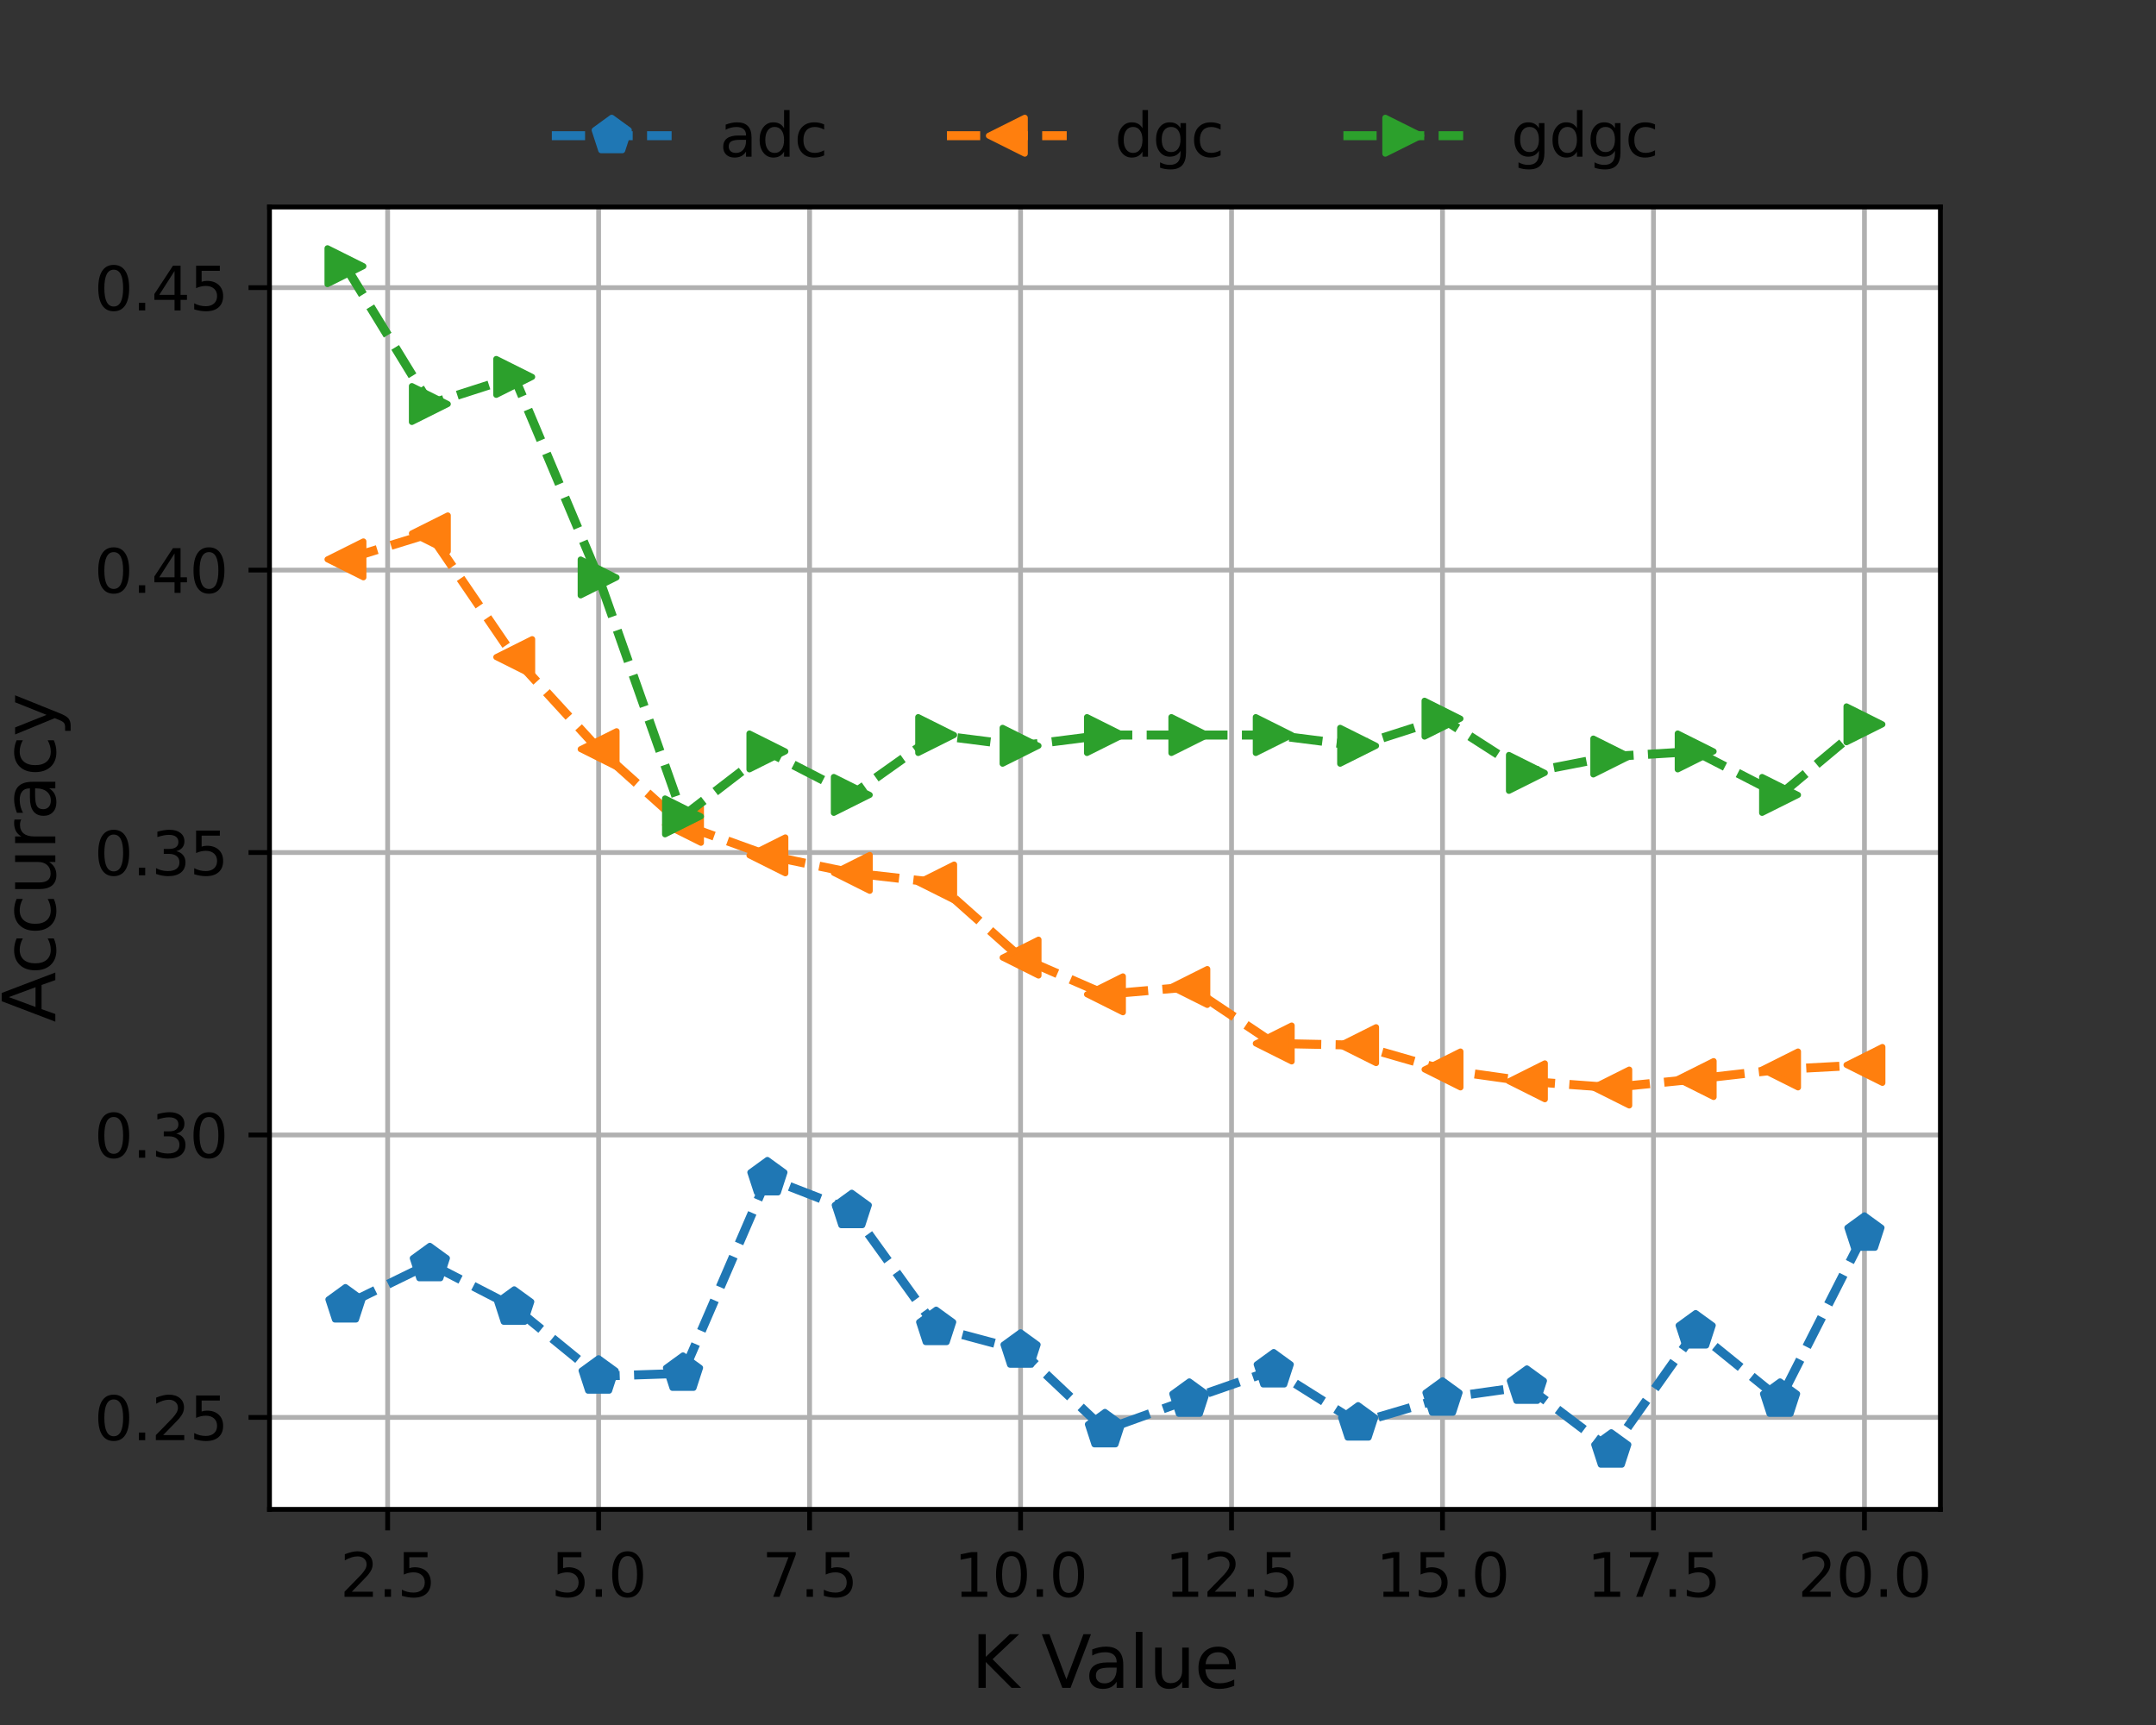 <?xml version="1.0" encoding="utf-8" standalone="no"?>
<!DOCTYPE svg PUBLIC "-//W3C//DTD SVG 1.1//EN"
  "http://www.w3.org/Graphics/SVG/1.1/DTD/svg11.dtd">
<svg height="288pt" version="1.1" viewBox="0 0 360 288" width="360pt" xmlns="http://www.w3.org/2000/svg" xmlns:xlink="http://www.w3.org/1999/xlink">
 <rect x="0" y="0" width="360" height="288" fill="#333333" stroke="none"/>
 <defs>
  <style type="text/css">*{stroke-linecap:butt;stroke-linejoin:round;}</style>
 </defs>
 <g id="figure_1">
  <g id="patch_1">
   <path d="M 0 288 
L 360 288 
L 360 0 
L 0 0 
z
" style="fill:none;"/>
  </g>
  <g id="axes_1">
   <g id="patch_2">
    <path d="M 45 252 
L 324 252 
L 324 34.56 
L 45 34.56 
z
" style="fill:#ffffff;"/>
   </g>
   <g id="matplotlib.axis_1">
    <g id="xtick_1">
     <g id="line2d_1">
      <path clip-path="url(#pf088daf586)" d="M 64.727 252 
L 64.727 34.56 
" style="fill:none;stroke:#b0b0b0;stroke-linecap:square;stroke-width:0.8;"/>
     </g>
     <g id="line2d_2">
      <defs>
       <path d="M 0 0 
L 0 3.5 
" id="mb0163ccb2f" style="stroke:#000000;stroke-width:0.8;"/>
      </defs>
      <g>
       <use style="stroke:#000000;stroke-width:0.8;" x="64.727" xlink:href="#mb0163ccb2f" y="252"/>
      </g>
     </g>
     <g id="text_1">
      <!-- 2.5 -->
      <g transform="translate(56.776 266.598)scale(0.1 -0.1)">
       <defs>
        <path d="M 1228 531 
L 3431 531 
L 3431 0 
L 469 0 
L 469 531 
Q 828 903 1448 1529 
Q 2069 2156 2228 2338 
Q 2531 2678 2651 2914 
Q 2772 3150 2772 3378 
Q 2772 3750 2511 3984 
Q 2250 4219 1831 4219 
Q 1534 4219 1204 4116 
Q 875 4013 500 3803 
L 500 4441 
Q 881 4594 1212 4672 
Q 1544 4750 1819 4750 
Q 2544 4750 2975 4387 
Q 3406 4025 3406 3419 
Q 3406 3131 3298 2873 
Q 3191 2616 2906 2266 
Q 2828 2175 2409 1742 
Q 1991 1309 1228 531 
z
" id="DejaVuSans-32" transform="scale(0.016)"/>
        <path d="M 684 794 
L 1344 794 
L 1344 0 
L 684 0 
L 684 794 
z
" id="DejaVuSans-2e" transform="scale(0.016)"/>
        <path d="M 691 4666 
L 3169 4666 
L 3169 4134 
L 1269 4134 
L 1269 2991 
Q 1406 3038 1543 3061 
Q 1681 3084 1819 3084 
Q 2600 3084 3056 2656 
Q 3513 2228 3513 1497 
Q 3513 744 3044 326 
Q 2575 -91 1722 -91 
Q 1428 -91 1123 -41 
Q 819 9 494 109 
L 494 744 
Q 775 591 1075 516 
Q 1375 441 1709 441 
Q 2250 441 2565 725 
Q 2881 1009 2881 1497 
Q 2881 1984 2565 2268 
Q 2250 2553 1709 2553 
Q 1456 2553 1204 2497 
Q 953 2441 691 2322 
L 691 4666 
z
" id="DejaVuSans-35" transform="scale(0.016)"/>
       </defs>
       <use xlink:href="#DejaVuSans-32"/>
       <use x="63.623" xlink:href="#DejaVuSans-2e"/>
       <use x="95.41" xlink:href="#DejaVuSans-35"/>
      </g>
     </g>
    </g>
    <g id="xtick_2">
     <g id="line2d_3">
      <path clip-path="url(#pf088daf586)" d="M 99.955 252 
L 99.955 34.56 
" style="fill:none;stroke:#b0b0b0;stroke-linecap:square;stroke-width:0.8;"/>
     </g>
     <g id="line2d_4">
      <g>
       <use style="stroke:#000000;stroke-width:0.8;" x="99.955" xlink:href="#mb0163ccb2f" y="252"/>
      </g>
     </g>
     <g id="text_2">
      <!-- 5.0 -->
      <g transform="translate(92.003 266.598)scale(0.1 -0.1)">
       <defs>
        <path d="M 2034 4250 
Q 1547 4250 1301 3770 
Q 1056 3291 1056 2328 
Q 1056 1369 1301 889 
Q 1547 409 2034 409 
Q 2525 409 2770 889 
Q 3016 1369 3016 2328 
Q 3016 3291 2770 3770 
Q 2525 4250 2034 4250 
z
M 2034 4750 
Q 2819 4750 3233 4129 
Q 3647 3509 3647 2328 
Q 3647 1150 3233 529 
Q 2819 -91 2034 -91 
Q 1250 -91 836 529 
Q 422 1150 422 2328 
Q 422 3509 836 4129 
Q 1250 4750 2034 4750 
z
" id="DejaVuSans-30" transform="scale(0.016)"/>
       </defs>
       <use xlink:href="#DejaVuSans-35"/>
       <use x="63.623" xlink:href="#DejaVuSans-2e"/>
       <use x="95.41" xlink:href="#DejaVuSans-30"/>
      </g>
     </g>
    </g>
    <g id="xtick_3">
     <g id="line2d_5">
      <path clip-path="url(#pf088daf586)" d="M 135.182 252 
L 135.182 34.56 
" style="fill:none;stroke:#b0b0b0;stroke-linecap:square;stroke-width:0.8;"/>
     </g>
     <g id="line2d_6">
      <g>
       <use style="stroke:#000000;stroke-width:0.8;" x="135.182" xlink:href="#mb0163ccb2f" y="252"/>
      </g>
     </g>
     <g id="text_3">
      <!-- 7.5 -->
      <g transform="translate(127.23 266.598)scale(0.1 -0.1)">
       <defs>
        <path d="M 525 4666 
L 3525 4666 
L 3525 4397 
L 1831 0 
L 1172 0 
L 2766 4134 
L 525 4134 
L 525 4666 
z
" id="DejaVuSans-37" transform="scale(0.016)"/>
       </defs>
       <use xlink:href="#DejaVuSans-37"/>
       <use x="63.623" xlink:href="#DejaVuSans-2e"/>
       <use x="95.41" xlink:href="#DejaVuSans-35"/>
      </g>
     </g>
    </g>
    <g id="xtick_4">
     <g id="line2d_7">
      <path clip-path="url(#pf088daf586)" d="M 170.409 252 
L 170.409 34.56 
" style="fill:none;stroke:#b0b0b0;stroke-linecap:square;stroke-width:0.8;"/>
     </g>
     <g id="line2d_8">
      <g>
       <use style="stroke:#000000;stroke-width:0.8;" x="170.409" xlink:href="#mb0163ccb2f" y="252"/>
      </g>
     </g>
     <g id="text_4">
      <!-- 10.0 -->
      <g transform="translate(159.276 266.598)scale(0.1 -0.1)">
       <defs>
        <path d="M 794 531 
L 1825 531 
L 1825 4091 
L 703 3866 
L 703 4441 
L 1819 4666 
L 2450 4666 
L 2450 531 
L 3481 531 
L 3481 0 
L 794 0 
L 794 531 
z
" id="DejaVuSans-31" transform="scale(0.016)"/>
       </defs>
       <use xlink:href="#DejaVuSans-31"/>
       <use x="63.623" xlink:href="#DejaVuSans-30"/>
       <use x="127.246" xlink:href="#DejaVuSans-2e"/>
       <use x="159.033" xlink:href="#DejaVuSans-30"/>
      </g>
     </g>
    </g>
    <g id="xtick_5">
     <g id="line2d_9">
      <path clip-path="url(#pf088daf586)" d="M 205.636 252 
L 205.636 34.56 
" style="fill:none;stroke:#b0b0b0;stroke-linecap:square;stroke-width:0.8;"/>
     </g>
     <g id="line2d_10">
      <g>
       <use style="stroke:#000000;stroke-width:0.8;" x="205.636" xlink:href="#mb0163ccb2f" y="252"/>
      </g>
     </g>
     <g id="text_5">
      <!-- 12.5 -->
      <g transform="translate(194.504 266.598)scale(0.1 -0.1)">
       <use xlink:href="#DejaVuSans-31"/>
       <use x="63.623" xlink:href="#DejaVuSans-32"/>
       <use x="127.246" xlink:href="#DejaVuSans-2e"/>
       <use x="159.033" xlink:href="#DejaVuSans-35"/>
      </g>
     </g>
    </g>
    <g id="xtick_6">
     <g id="line2d_11">
      <path clip-path="url(#pf088daf586)" d="M 240.864 252 
L 240.864 34.56 
" style="fill:none;stroke:#b0b0b0;stroke-linecap:square;stroke-width:0.8;"/>
     </g>
     <g id="line2d_12">
      <g>
       <use style="stroke:#000000;stroke-width:0.8;" x="240.864" xlink:href="#mb0163ccb2f" y="252"/>
      </g>
     </g>
     <g id="text_6">
      <!-- 15.0 -->
      <g transform="translate(229.731 266.598)scale(0.1 -0.1)">
       <use xlink:href="#DejaVuSans-31"/>
       <use x="63.623" xlink:href="#DejaVuSans-35"/>
       <use x="127.246" xlink:href="#DejaVuSans-2e"/>
       <use x="159.033" xlink:href="#DejaVuSans-30"/>
      </g>
     </g>
    </g>
    <g id="xtick_7">
     <g id="line2d_13">
      <path clip-path="url(#pf088daf586)" d="M 276.091 252 
L 276.091 34.56 
" style="fill:none;stroke:#b0b0b0;stroke-linecap:square;stroke-width:0.8;"/>
     </g>
     <g id="line2d_14">
      <g>
       <use style="stroke:#000000;stroke-width:0.8;" x="276.091" xlink:href="#mb0163ccb2f" y="252"/>
      </g>
     </g>
     <g id="text_7">
      <!-- 17.5 -->
      <g transform="translate(264.958 266.598)scale(0.1 -0.1)">
       <use xlink:href="#DejaVuSans-31"/>
       <use x="63.623" xlink:href="#DejaVuSans-37"/>
       <use x="127.246" xlink:href="#DejaVuSans-2e"/>
       <use x="159.033" xlink:href="#DejaVuSans-35"/>
      </g>
     </g>
    </g>
    <g id="xtick_8">
     <g id="line2d_15">
      <path clip-path="url(#pf088daf586)" d="M 311.318 252 
L 311.318 34.56 
" style="fill:none;stroke:#b0b0b0;stroke-linecap:square;stroke-width:0.8;"/>
     </g>
     <g id="line2d_16">
      <g>
       <use style="stroke:#000000;stroke-width:0.8;" x="311.318" xlink:href="#mb0163ccb2f" y="252"/>
      </g>
     </g>
     <g id="text_8">
      <!-- 20.0 -->
      <g transform="translate(300.185 266.598)scale(0.1 -0.1)">
       <use xlink:href="#DejaVuSans-32"/>
       <use x="63.623" xlink:href="#DejaVuSans-30"/>
       <use x="127.246" xlink:href="#DejaVuSans-2e"/>
       <use x="159.033" xlink:href="#DejaVuSans-30"/>
      </g>
     </g>
    </g>
    <g id="text_9">
     <!-- K Value -->
     <g transform="translate(162.181 281.796)scale(0.12 -0.12)">
      <defs>
       <path d="M 628 4666 
L 1259 4666 
L 1259 2694 
L 3353 4666 
L 4166 4666 
L 1850 2491 
L 4331 0 
L 3500 0 
L 1259 2247 
L 1259 0 
L 628 0 
L 628 4666 
z
" id="DejaVuSans-4b" transform="scale(0.016)"/>
       <path id="DejaVuSans-20" transform="scale(0.016)"/>
       <path d="M 1831 0 
L 50 4666 
L 709 4666 
L 2188 738 
L 3669 4666 
L 4325 4666 
L 2547 0 
L 1831 0 
z
" id="DejaVuSans-56" transform="scale(0.016)"/>
       <path d="M 2194 1759 
Q 1497 1759 1228 1600 
Q 959 1441 959 1056 
Q 959 750 1161 570 
Q 1363 391 1709 391 
Q 2188 391 2477 730 
Q 2766 1069 2766 1631 
L 2766 1759 
L 2194 1759 
z
M 3341 1997 
L 3341 0 
L 2766 0 
L 2766 531 
Q 2569 213 2275 61 
Q 1981 -91 1556 -91 
Q 1019 -91 701 211 
Q 384 513 384 1019 
Q 384 1609 779 1909 
Q 1175 2209 1959 2209 
L 2766 2209 
L 2766 2266 
Q 2766 2663 2505 2880 
Q 2244 3097 1772 3097 
Q 1472 3097 1187 3025 
Q 903 2953 641 2809 
L 641 3341 
Q 956 3463 1253 3523 
Q 1550 3584 1831 3584 
Q 2591 3584 2966 3190 
Q 3341 2797 3341 1997 
z
" id="DejaVuSans-61" transform="scale(0.016)"/>
       <path d="M 603 4863 
L 1178 4863 
L 1178 0 
L 603 0 
L 603 4863 
z
" id="DejaVuSans-6c" transform="scale(0.016)"/>
       <path d="M 544 1381 
L 544 3500 
L 1119 3500 
L 1119 1403 
Q 1119 906 1312 657 
Q 1506 409 1894 409 
Q 2359 409 2629 706 
Q 2900 1003 2900 1516 
L 2900 3500 
L 3475 3500 
L 3475 0 
L 2900 0 
L 2900 538 
Q 2691 219 2414 64 
Q 2138 -91 1772 -91 
Q 1169 -91 856 284 
Q 544 659 544 1381 
z
M 1991 3584 
L 1991 3584 
z
" id="DejaVuSans-75" transform="scale(0.016)"/>
       <path d="M 3597 1894 
L 3597 1613 
L 953 1613 
Q 991 1019 1311 708 
Q 1631 397 2203 397 
Q 2534 397 2845 478 
Q 3156 559 3463 722 
L 3463 178 
Q 3153 47 2828 -22 
Q 2503 -91 2169 -91 
Q 1331 -91 842 396 
Q 353 884 353 1716 
Q 353 2575 817 3079 
Q 1281 3584 2069 3584 
Q 2775 3584 3186 3129 
Q 3597 2675 3597 1894 
z
M 3022 2063 
Q 3016 2534 2758 2815 
Q 2500 3097 2075 3097 
Q 1594 3097 1305 2825 
Q 1016 2553 972 2059 
L 3022 2063 
z
" id="DejaVuSans-65" transform="scale(0.016)"/>
      </defs>
      <use xlink:href="#DejaVuSans-4b"/>
      <use x="65.576" xlink:href="#DejaVuSans-20"/>
      <use x="97.363" xlink:href="#DejaVuSans-56"/>
      <use x="158.021" xlink:href="#DejaVuSans-61"/>
      <use x="219.301" xlink:href="#DejaVuSans-6c"/>
      <use x="247.084" xlink:href="#DejaVuSans-75"/>
      <use x="310.463" xlink:href="#DejaVuSans-65"/>
     </g>
    </g>
   </g>
   <g id="matplotlib.axis_2">
    <g id="ytick_1">
     <g id="line2d_17">
      <path clip-path="url(#pf088daf586)" d="M 45 236.646 
L 324 236.646 
" style="fill:none;stroke:#b0b0b0;stroke-linecap:square;stroke-width:0.8;"/>
     </g>
     <g id="line2d_18">
      <defs>
       <path d="M 0 0 
L -3.5 0 
" id="m4e09e9252e" style="stroke:#000000;stroke-width:0.8;"/>
      </defs>
      <g>
       <use style="stroke:#000000;stroke-width:0.8;" x="45" xlink:href="#m4e09e9252e" y="236.646"/>
      </g>
     </g>
     <g id="text_10">
      <!-- 0.25 -->
      <g transform="translate(15.734 240.446)scale(0.1 -0.1)">
       <use xlink:href="#DejaVuSans-30"/>
       <use x="63.623" xlink:href="#DejaVuSans-2e"/>
       <use x="95.41" xlink:href="#DejaVuSans-32"/>
       <use x="159.033" xlink:href="#DejaVuSans-35"/>
      </g>
     </g>
    </g>
    <g id="ytick_2">
     <g id="line2d_19">
      <path clip-path="url(#pf088daf586)" d="M 45 189.492 
L 324 189.492 
" style="fill:none;stroke:#b0b0b0;stroke-linecap:square;stroke-width:0.8;"/>
     </g>
     <g id="line2d_20">
      <g>
       <use style="stroke:#000000;stroke-width:0.8;" x="45" xlink:href="#m4e09e9252e" y="189.492"/>
      </g>
     </g>
     <g id="text_11">
      <!-- 0.30 -->
      <g transform="translate(15.734 193.291)scale(0.1 -0.1)">
       <defs>
        <path d="M 2597 2516 
Q 3050 2419 3304 2112 
Q 3559 1806 3559 1356 
Q 3559 666 3084 287 
Q 2609 -91 1734 -91 
Q 1441 -91 1130 -33 
Q 819 25 488 141 
L 488 750 
Q 750 597 1062 519 
Q 1375 441 1716 441 
Q 2309 441 2620 675 
Q 2931 909 2931 1356 
Q 2931 1769 2642 2001 
Q 2353 2234 1838 2234 
L 1294 2234 
L 1294 2753 
L 1863 2753 
Q 2328 2753 2575 2939 
Q 2822 3125 2822 3475 
Q 2822 3834 2567 4026 
Q 2313 4219 1838 4219 
Q 1578 4219 1281 4162 
Q 984 4106 628 3988 
L 628 4550 
Q 988 4650 1302 4700 
Q 1616 4750 1894 4750 
Q 2613 4750 3031 4423 
Q 3450 4097 3450 3541 
Q 3450 3153 3228 2886 
Q 3006 2619 2597 2516 
z
" id="DejaVuSans-33" transform="scale(0.016)"/>
       </defs>
       <use xlink:href="#DejaVuSans-30"/>
       <use x="63.623" xlink:href="#DejaVuSans-2e"/>
       <use x="95.41" xlink:href="#DejaVuSans-33"/>
       <use x="159.033" xlink:href="#DejaVuSans-30"/>
      </g>
     </g>
    </g>
    <g id="ytick_3">
     <g id="line2d_21">
      <path clip-path="url(#pf088daf586)" d="M 45 142.337 
L 324 142.337 
" style="fill:none;stroke:#b0b0b0;stroke-linecap:square;stroke-width:0.8;"/>
     </g>
     <g id="line2d_22">
      <g>
       <use style="stroke:#000000;stroke-width:0.8;" x="45" xlink:href="#m4e09e9252e" y="142.337"/>
      </g>
     </g>
     <g id="text_12">
      <!-- 0.35 -->
      <g transform="translate(15.734 146.136)scale(0.1 -0.1)">
       <use xlink:href="#DejaVuSans-30"/>
       <use x="63.623" xlink:href="#DejaVuSans-2e"/>
       <use x="95.41" xlink:href="#DejaVuSans-33"/>
       <use x="159.033" xlink:href="#DejaVuSans-35"/>
      </g>
     </g>
    </g>
    <g id="ytick_4">
     <g id="line2d_23">
      <path clip-path="url(#pf088daf586)" d="M 45 95.182 
L 324 95.182 
" style="fill:none;stroke:#b0b0b0;stroke-linecap:square;stroke-width:0.8;"/>
     </g>
     <g id="line2d_24">
      <g>
       <use style="stroke:#000000;stroke-width:0.8;" x="45" xlink:href="#m4e09e9252e" y="95.182"/>
      </g>
     </g>
     <g id="text_13">
      <!-- 0.40 -->
      <g transform="translate(15.734 98.981)scale(0.1 -0.1)">
       <defs>
        <path d="M 2419 4116 
L 825 1625 
L 2419 1625 
L 2419 4116 
z
M 2253 4666 
L 3047 4666 
L 3047 1625 
L 3713 1625 
L 3713 1100 
L 3047 1100 
L 3047 0 
L 2419 0 
L 2419 1100 
L 313 1100 
L 313 1709 
L 2253 4666 
z
" id="DejaVuSans-34" transform="scale(0.016)"/>
       </defs>
       <use xlink:href="#DejaVuSans-30"/>
       <use x="63.623" xlink:href="#DejaVuSans-2e"/>
       <use x="95.41" xlink:href="#DejaVuSans-34"/>
       <use x="159.033" xlink:href="#DejaVuSans-30"/>
      </g>
     </g>
    </g>
    <g id="ytick_5">
     <g id="line2d_25">
      <path clip-path="url(#pf088daf586)" d="M 45 48.027 
L 324 48.027 
" style="fill:none;stroke:#b0b0b0;stroke-linecap:square;stroke-width:0.8;"/>
     </g>
     <g id="line2d_26">
      <g>
       <use style="stroke:#000000;stroke-width:0.8;" x="45" xlink:href="#m4e09e9252e" y="48.027"/>
      </g>
     </g>
     <g id="text_14">
      <!-- 0.45 -->
      <g transform="translate(15.734 51.827)scale(0.1 -0.1)">
       <use xlink:href="#DejaVuSans-30"/>
       <use x="63.623" xlink:href="#DejaVuSans-2e"/>
       <use x="95.41" xlink:href="#DejaVuSans-34"/>
       <use x="159.033" xlink:href="#DejaVuSans-35"/>
      </g>
     </g>
    </g>
    <g id="text_15">
     <!-- Accuracy -->
     <g transform="translate(9.239 170.674)rotate(-90)scale(0.12 -0.12)">
      <defs>
       <path d="M 2188 4044 
L 1331 1722 
L 3047 1722 
L 2188 4044 
z
M 1831 4666 
L 2547 4666 
L 4325 0 
L 3669 0 
L 3244 1197 
L 1141 1197 
L 716 0 
L 50 0 
L 1831 4666 
z
" id="DejaVuSans-41" transform="scale(0.016)"/>
       <path d="M 3122 3366 
L 3122 2828 
Q 2878 2963 2633 3030 
Q 2388 3097 2138 3097 
Q 1578 3097 1268 2742 
Q 959 2388 959 1747 
Q 959 1106 1268 751 
Q 1578 397 2138 397 
Q 2388 397 2633 464 
Q 2878 531 3122 666 
L 3122 134 
Q 2881 22 2623 -34 
Q 2366 -91 2075 -91 
Q 1284 -91 818 406 
Q 353 903 353 1747 
Q 353 2603 823 3093 
Q 1294 3584 2113 3584 
Q 2378 3584 2631 3529 
Q 2884 3475 3122 3366 
z
" id="DejaVuSans-63" transform="scale(0.016)"/>
       <path d="M 2631 2963 
Q 2534 3019 2420 3045 
Q 2306 3072 2169 3072 
Q 1681 3072 1420 2755 
Q 1159 2438 1159 1844 
L 1159 0 
L 581 0 
L 581 3500 
L 1159 3500 
L 1159 2956 
Q 1341 3275 1631 3429 
Q 1922 3584 2338 3584 
Q 2397 3584 2469 3576 
Q 2541 3569 2628 3553 
L 2631 2963 
z
" id="DejaVuSans-72" transform="scale(0.016)"/>
       <path d="M 2059 -325 
Q 1816 -950 1584 -1140 
Q 1353 -1331 966 -1331 
L 506 -1331 
L 506 -850 
L 844 -850 
Q 1081 -850 1212 -737 
Q 1344 -625 1503 -206 
L 1606 56 
L 191 3500 
L 800 3500 
L 1894 763 
L 2988 3500 
L 3597 3500 
L 2059 -325 
z
" id="DejaVuSans-79" transform="scale(0.016)"/>
      </defs>
      <use xlink:href="#DejaVuSans-41"/>
      <use x="66.658" xlink:href="#DejaVuSans-63"/>
      <use x="121.639" xlink:href="#DejaVuSans-63"/>
      <use x="176.619" xlink:href="#DejaVuSans-75"/>
      <use x="239.998" xlink:href="#DejaVuSans-72"/>
      <use x="281.111" xlink:href="#DejaVuSans-61"/>
      <use x="342.391" xlink:href="#DejaVuSans-63"/>
      <use x="397.371" xlink:href="#DejaVuSans-79"/>
     </g>
    </g>
   </g>
   <g id="line2d_27">
    <path clip-path="url(#pf088daf586)" d="M 57.682 217.879 
L 71.773 210.994 
L 85.864 218.256 
L 99.955 229.762 
L 114.045 229.29 
L 128.136 196.659 
L 142.227 202.129 
L 156.318 221.651 
L 170.409 225.424 
L 184.5 238.721 
L 198.591 233.629 
L 212.682 228.724 
L 226.773 237.59 
L 240.864 233.44 
L 254.955 231.459 
L 269.045 242.116 
L 283.136 222.217 
L 297.227 233.629 
L 311.318 205.902 
" style="fill:none;stroke:#1f77b4;stroke-dasharray:5.55,2.4;stroke-dashoffset:0;stroke-width:1.5;"/>
    <defs>
     <path d="M 0 -3 
L -2.853 -0.927 
L -1.763 2.427 
L 1.763 2.427 
L 2.853 -0.927 
z
" id="m965341f86e" style="stroke:#1f77b4;stroke-linejoin:miter;"/>
    </defs>
    <g clip-path="url(#pf088daf586)">
     <use style="fill:#1f77b4;stroke:#1f77b4;stroke-linejoin:miter;" x="57.682" xlink:href="#m965341f86e" y="217.879"/>
     <use style="fill:#1f77b4;stroke:#1f77b4;stroke-linejoin:miter;" x="71.773" xlink:href="#m965341f86e" y="210.994"/>
     <use style="fill:#1f77b4;stroke:#1f77b4;stroke-linejoin:miter;" x="85.864" xlink:href="#m965341f86e" y="218.256"/>
     <use style="fill:#1f77b4;stroke:#1f77b4;stroke-linejoin:miter;" x="99.955" xlink:href="#m965341f86e" y="229.762"/>
     <use style="fill:#1f77b4;stroke:#1f77b4;stroke-linejoin:miter;" x="114.045" xlink:href="#m965341f86e" y="229.29"/>
     <use style="fill:#1f77b4;stroke:#1f77b4;stroke-linejoin:miter;" x="128.136" xlink:href="#m965341f86e" y="196.659"/>
     <use style="fill:#1f77b4;stroke:#1f77b4;stroke-linejoin:miter;" x="142.227" xlink:href="#m965341f86e" y="202.129"/>
     <use style="fill:#1f77b4;stroke:#1f77b4;stroke-linejoin:miter;" x="156.318" xlink:href="#m965341f86e" y="221.651"/>
     <use style="fill:#1f77b4;stroke:#1f77b4;stroke-linejoin:miter;" x="170.409" xlink:href="#m965341f86e" y="225.424"/>
     <use style="fill:#1f77b4;stroke:#1f77b4;stroke-linejoin:miter;" x="184.5" xlink:href="#m965341f86e" y="238.721"/>
     <use style="fill:#1f77b4;stroke:#1f77b4;stroke-linejoin:miter;" x="198.591" xlink:href="#m965341f86e" y="233.629"/>
     <use style="fill:#1f77b4;stroke:#1f77b4;stroke-linejoin:miter;" x="212.682" xlink:href="#m965341f86e" y="228.724"/>
     <use style="fill:#1f77b4;stroke:#1f77b4;stroke-linejoin:miter;" x="226.773" xlink:href="#m965341f86e" y="237.59"/>
     <use style="fill:#1f77b4;stroke:#1f77b4;stroke-linejoin:miter;" x="240.864" xlink:href="#m965341f86e" y="233.44"/>
     <use style="fill:#1f77b4;stroke:#1f77b4;stroke-linejoin:miter;" x="254.955" xlink:href="#m965341f86e" y="231.459"/>
     <use style="fill:#1f77b4;stroke:#1f77b4;stroke-linejoin:miter;" x="269.045" xlink:href="#m965341f86e" y="242.116"/>
     <use style="fill:#1f77b4;stroke:#1f77b4;stroke-linejoin:miter;" x="283.136" xlink:href="#m965341f86e" y="222.217"/>
     <use style="fill:#1f77b4;stroke:#1f77b4;stroke-linejoin:miter;" x="297.227" xlink:href="#m965341f86e" y="233.629"/>
     <use style="fill:#1f77b4;stroke:#1f77b4;stroke-linejoin:miter;" x="311.318" xlink:href="#m965341f86e" y="205.902"/>
    </g>
   </g>
   <g id="line2d_28">
    <path clip-path="url(#pf088daf586)" d="M 57.682 93.39 
L 71.773 89.052 
L 85.864 109.706 
L 99.955 125.078 
L 114.045 137.716 
L 128.136 142.808 
L 142.227 145.732 
L 156.318 147.335 
L 170.409 159.878 
L 184.5 166.009 
L 198.591 164.783 
L 212.682 174.214 
L 226.773 174.496 
L 240.864 178.552 
L 254.955 180.532 
L 269.045 181.57 
L 283.136 180.155 
L 297.227 178.552 
L 311.318 177.797 
" style="fill:none;stroke:#ff7f0e;stroke-dasharray:5.55,2.4;stroke-dashoffset:0;stroke-width:1.5;"/>
    <defs>
     <path d="M -3 -0 
L 3 3 
L 3 -3 
z
" id="m887a929a8a" style="stroke:#ff7f0e;stroke-linejoin:miter;"/>
    </defs>
    <g clip-path="url(#pf088daf586)">
     <use style="fill:#ff7f0e;stroke:#ff7f0e;stroke-linejoin:miter;" x="57.682" xlink:href="#m887a929a8a" y="93.39"/>
     <use style="fill:#ff7f0e;stroke:#ff7f0e;stroke-linejoin:miter;" x="71.773" xlink:href="#m887a929a8a" y="89.052"/>
     <use style="fill:#ff7f0e;stroke:#ff7f0e;stroke-linejoin:miter;" x="85.864" xlink:href="#m887a929a8a" y="109.706"/>
     <use style="fill:#ff7f0e;stroke:#ff7f0e;stroke-linejoin:miter;" x="99.955" xlink:href="#m887a929a8a" y="125.078"/>
     <use style="fill:#ff7f0e;stroke:#ff7f0e;stroke-linejoin:miter;" x="114.045" xlink:href="#m887a929a8a" y="137.716"/>
     <use style="fill:#ff7f0e;stroke:#ff7f0e;stroke-linejoin:miter;" x="128.136" xlink:href="#m887a929a8a" y="142.808"/>
     <use style="fill:#ff7f0e;stroke:#ff7f0e;stroke-linejoin:miter;" x="142.227" xlink:href="#m887a929a8a" y="145.732"/>
     <use style="fill:#ff7f0e;stroke:#ff7f0e;stroke-linejoin:miter;" x="156.318" xlink:href="#m887a929a8a" y="147.335"/>
     <use style="fill:#ff7f0e;stroke:#ff7f0e;stroke-linejoin:miter;" x="170.409" xlink:href="#m887a929a8a" y="159.878"/>
     <use style="fill:#ff7f0e;stroke:#ff7f0e;stroke-linejoin:miter;" x="184.5" xlink:href="#m887a929a8a" y="166.009"/>
     <use style="fill:#ff7f0e;stroke:#ff7f0e;stroke-linejoin:miter;" x="198.591" xlink:href="#m887a929a8a" y="164.783"/>
     <use style="fill:#ff7f0e;stroke:#ff7f0e;stroke-linejoin:miter;" x="212.682" xlink:href="#m887a929a8a" y="174.214"/>
     <use style="fill:#ff7f0e;stroke:#ff7f0e;stroke-linejoin:miter;" x="226.773" xlink:href="#m887a929a8a" y="174.496"/>
     <use style="fill:#ff7f0e;stroke:#ff7f0e;stroke-linejoin:miter;" x="240.864" xlink:href="#m887a929a8a" y="178.552"/>
     <use style="fill:#ff7f0e;stroke:#ff7f0e;stroke-linejoin:miter;" x="254.955" xlink:href="#m887a929a8a" y="180.532"/>
     <use style="fill:#ff7f0e;stroke:#ff7f0e;stroke-linejoin:miter;" x="269.045" xlink:href="#m887a929a8a" y="181.57"/>
     <use style="fill:#ff7f0e;stroke:#ff7f0e;stroke-linejoin:miter;" x="283.136" xlink:href="#m887a929a8a" y="180.155"/>
     <use style="fill:#ff7f0e;stroke:#ff7f0e;stroke-linejoin:miter;" x="297.227" xlink:href="#m887a929a8a" y="178.552"/>
     <use style="fill:#ff7f0e;stroke:#ff7f0e;stroke-linejoin:miter;" x="311.318" xlink:href="#m887a929a8a" y="177.797"/>
    </g>
   </g>
   <g id="line2d_29">
    <path clip-path="url(#pf088daf586)" d="M 57.682 44.444 
L 71.773 67.455 
L 85.864 62.928 
L 99.955 96.408 
L 114.045 136.301 
L 128.136 125.456 
L 142.227 132.717 
L 156.318 122.721 
L 170.409 124.512 
L 184.5 122.721 
L 198.591 122.721 
L 212.682 122.721 
L 226.773 124.512 
L 240.864 119.986 
L 254.955 129.039 
L 269.045 126.304 
L 283.136 125.456 
L 297.227 132.717 
L 311.318 120.929 
" style="fill:none;stroke:#2ca02c;stroke-dasharray:5.55,2.4;stroke-dashoffset:0;stroke-width:1.5;"/>
    <defs>
     <path d="M 3 0 
L -3 -3 
L -3 3 
z
" id="mcd2891e9cb" style="stroke:#2ca02c;stroke-linejoin:miter;"/>
    </defs>
    <g clip-path="url(#pf088daf586)">
     <use style="fill:#2ca02c;stroke:#2ca02c;stroke-linejoin:miter;" x="57.682" xlink:href="#mcd2891e9cb" y="44.444"/>
     <use style="fill:#2ca02c;stroke:#2ca02c;stroke-linejoin:miter;" x="71.773" xlink:href="#mcd2891e9cb" y="67.455"/>
     <use style="fill:#2ca02c;stroke:#2ca02c;stroke-linejoin:miter;" x="85.864" xlink:href="#mcd2891e9cb" y="62.928"/>
     <use style="fill:#2ca02c;stroke:#2ca02c;stroke-linejoin:miter;" x="99.955" xlink:href="#mcd2891e9cb" y="96.408"/>
     <use style="fill:#2ca02c;stroke:#2ca02c;stroke-linejoin:miter;" x="114.045" xlink:href="#mcd2891e9cb" y="136.301"/>
     <use style="fill:#2ca02c;stroke:#2ca02c;stroke-linejoin:miter;" x="128.136" xlink:href="#mcd2891e9cb" y="125.456"/>
     <use style="fill:#2ca02c;stroke:#2ca02c;stroke-linejoin:miter;" x="142.227" xlink:href="#mcd2891e9cb" y="132.717"/>
     <use style="fill:#2ca02c;stroke:#2ca02c;stroke-linejoin:miter;" x="156.318" xlink:href="#mcd2891e9cb" y="122.721"/>
     <use style="fill:#2ca02c;stroke:#2ca02c;stroke-linejoin:miter;" x="170.409" xlink:href="#mcd2891e9cb" y="124.512"/>
     <use style="fill:#2ca02c;stroke:#2ca02c;stroke-linejoin:miter;" x="184.5" xlink:href="#mcd2891e9cb" y="122.721"/>
     <use style="fill:#2ca02c;stroke:#2ca02c;stroke-linejoin:miter;" x="198.591" xlink:href="#mcd2891e9cb" y="122.721"/>
     <use style="fill:#2ca02c;stroke:#2ca02c;stroke-linejoin:miter;" x="212.682" xlink:href="#mcd2891e9cb" y="122.721"/>
     <use style="fill:#2ca02c;stroke:#2ca02c;stroke-linejoin:miter;" x="226.773" xlink:href="#mcd2891e9cb" y="124.512"/>
     <use style="fill:#2ca02c;stroke:#2ca02c;stroke-linejoin:miter;" x="240.864" xlink:href="#mcd2891e9cb" y="119.986"/>
     <use style="fill:#2ca02c;stroke:#2ca02c;stroke-linejoin:miter;" x="254.955" xlink:href="#mcd2891e9cb" y="129.039"/>
     <use style="fill:#2ca02c;stroke:#2ca02c;stroke-linejoin:miter;" x="269.045" xlink:href="#mcd2891e9cb" y="126.304"/>
     <use style="fill:#2ca02c;stroke:#2ca02c;stroke-linejoin:miter;" x="283.136" xlink:href="#mcd2891e9cb" y="125.456"/>
     <use style="fill:#2ca02c;stroke:#2ca02c;stroke-linejoin:miter;" x="297.227" xlink:href="#mcd2891e9cb" y="132.717"/>
     <use style="fill:#2ca02c;stroke:#2ca02c;stroke-linejoin:miter;" x="311.318" xlink:href="#mcd2891e9cb" y="120.929"/>
    </g>
   </g>
   <g id="patch_3">
    <path d="M 45 252 
L 45 34.56 
" style="fill:none;stroke:#000000;stroke-linecap:square;stroke-linejoin:miter;stroke-width:0.8;"/>
   </g>
   <g id="patch_4">
    <path d="M 324 252 
L 324 34.56 
" style="fill:none;stroke:#000000;stroke-linecap:square;stroke-linejoin:miter;stroke-width:0.8;"/>
   </g>
   <g id="patch_5">
    <path d="M 45 252 
L 324 252 
" style="fill:none;stroke:#000000;stroke-linecap:square;stroke-linejoin:miter;stroke-width:0.8;"/>
   </g>
   <g id="patch_6">
    <path d="M 45 34.56 
L 324 34.56 
" style="fill:none;stroke:#000000;stroke-linecap:square;stroke-linejoin:miter;stroke-width:0.8;"/>
   </g>
   <g id="legend_1">
    <g id="patch_7">
     <path d="M 90.143 32.238 
L 278.857 32.238 
Q 280.857 32.238 280.857 30.238 
L 280.857 16.56 
Q 280.857 14.56 278.857 14.56 
L 90.143 14.56 
Q 88.143 14.56 88.143 16.56 
L 88.143 30.238 
Q 88.143 32.238 90.143 32.238 
z
" style="fill:none;opacity:0;"/>
    </g>
    <g id="line2d_30">
     <path d="M 92.143 22.658 
L 112.143 22.658 
" style="fill:none;stroke:#1f77b4;stroke-dasharray:5.55,2.4;stroke-dashoffset:0;stroke-width:1.5;"/>
    </g>
    <g id="line2d_31">
     <g>
      <use style="fill:#1f77b4;stroke:#1f77b4;stroke-linejoin:miter;" x="102.143" xlink:href="#m965341f86e" y="22.658"/>
     </g>
    </g>
    <g id="text_16">
     <!-- adc -->
     <g transform="translate(120.143 26.158)scale(0.1 -0.1)">
      <defs>
       <path d="M 2906 2969 
L 2906 4863 
L 3481 4863 
L 3481 0 
L 2906 0 
L 2906 525 
Q 2725 213 2448 61 
Q 2172 -91 1784 -91 
Q 1150 -91 751 415 
Q 353 922 353 1747 
Q 353 2572 751 3078 
Q 1150 3584 1784 3584 
Q 2172 3584 2448 3432 
Q 2725 3281 2906 2969 
z
M 947 1747 
Q 947 1113 1208 752 
Q 1469 391 1925 391 
Q 2381 391 2643 752 
Q 2906 1113 2906 1747 
Q 2906 2381 2643 2742 
Q 2381 3103 1925 3103 
Q 1469 3103 1208 2742 
Q 947 2381 947 1747 
z
" id="DejaVuSans-64" transform="scale(0.016)"/>
      </defs>
      <use xlink:href="#DejaVuSans-61"/>
      <use x="61.279" xlink:href="#DejaVuSans-64"/>
      <use x="124.756" xlink:href="#DejaVuSans-63"/>
     </g>
    </g>
    <g id="line2d_32">
     <path d="M 158.118 22.658 
L 178.118 22.658 
" style="fill:none;stroke:#ff7f0e;stroke-dasharray:5.55,2.4;stroke-dashoffset:0;stroke-width:1.5;"/>
    </g>
    <g id="line2d_33">
     <g>
      <use style="fill:#ff7f0e;stroke:#ff7f0e;stroke-linejoin:miter;" x="168.118" xlink:href="#m887a929a8a" y="22.658"/>
     </g>
    </g>
    <g id="text_17">
     <!-- dgc -->
     <g transform="translate(186.118 26.158)scale(0.1 -0.1)">
      <defs>
       <path d="M 2906 1791 
Q 2906 2416 2648 2759 
Q 2391 3103 1925 3103 
Q 1463 3103 1205 2759 
Q 947 2416 947 1791 
Q 947 1169 1205 825 
Q 1463 481 1925 481 
Q 2391 481 2648 825 
Q 2906 1169 2906 1791 
z
M 3481 434 
Q 3481 -459 3084 -895 
Q 2688 -1331 1869 -1331 
Q 1566 -1331 1297 -1286 
Q 1028 -1241 775 -1147 
L 775 -588 
Q 1028 -725 1275 -790 
Q 1522 -856 1778 -856 
Q 2344 -856 2625 -561 
Q 2906 -266 2906 331 
L 2906 616 
Q 2728 306 2450 153 
Q 2172 0 1784 0 
Q 1141 0 747 490 
Q 353 981 353 1791 
Q 353 2603 747 3093 
Q 1141 3584 1784 3584 
Q 2172 3584 2450 3431 
Q 2728 3278 2906 2969 
L 2906 3500 
L 3481 3500 
L 3481 434 
z
" id="DejaVuSans-67" transform="scale(0.016)"/>
      </defs>
      <use xlink:href="#DejaVuSans-64"/>
      <use x="63.477" xlink:href="#DejaVuSans-67"/>
      <use x="126.953" xlink:href="#DejaVuSans-63"/>
     </g>
    </g>
    <g id="line2d_34">
     <path d="M 224.313 22.658 
L 244.313 22.658 
" style="fill:none;stroke:#2ca02c;stroke-dasharray:5.55,2.4;stroke-dashoffset:0;stroke-width:1.5;"/>
    </g>
    <g id="line2d_35">
     <g>
      <use style="fill:#2ca02c;stroke:#2ca02c;stroke-linejoin:miter;" x="234.313" xlink:href="#mcd2891e9cb" y="22.658"/>
     </g>
    </g>
    <g id="text_18">
     <!-- gdgc -->
     <g transform="translate(252.313 26.158)scale(0.1 -0.1)">
      <use xlink:href="#DejaVuSans-67"/>
      <use x="63.477" xlink:href="#DejaVuSans-64"/>
      <use x="126.953" xlink:href="#DejaVuSans-67"/>
      <use x="190.43" xlink:href="#DejaVuSans-63"/>
     </g>
    </g>
   </g>
  </g>
 </g>
 <defs>
  <clipPath id="pf088daf586">
   <rect height="217.44" width="279" x="45" y="34.56"/>
  </clipPath>
 </defs>
</svg>
